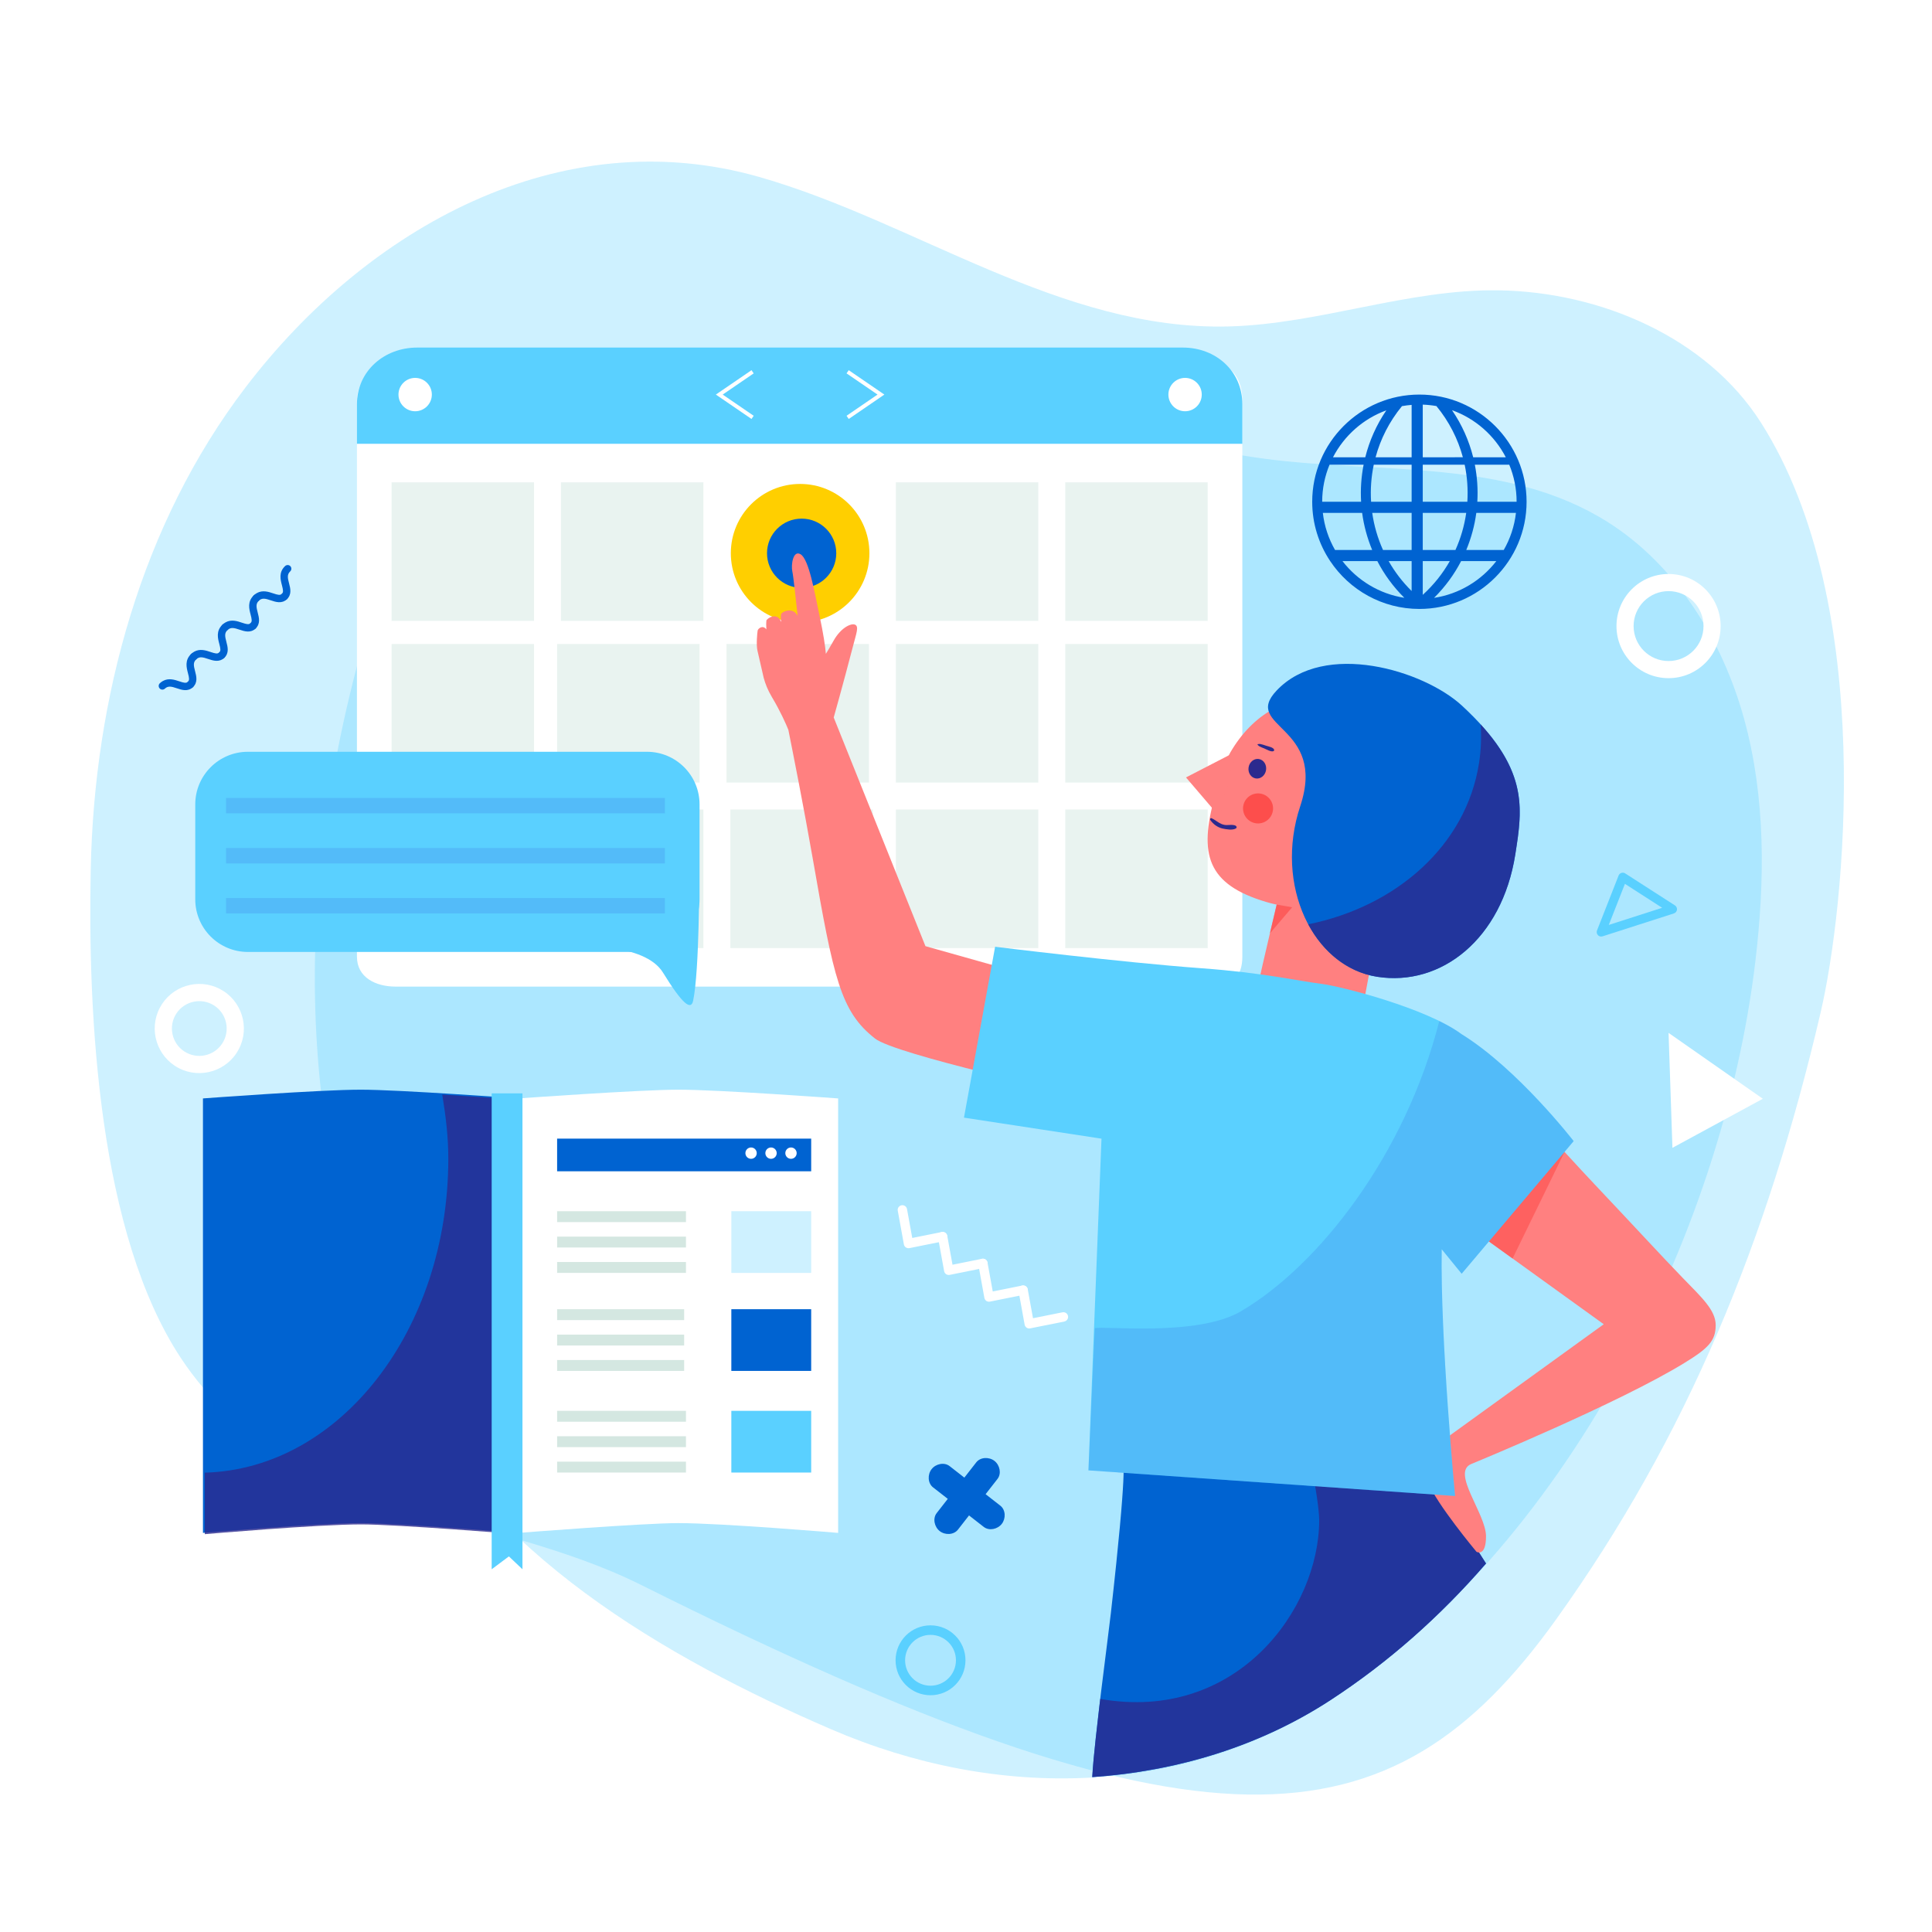 <?xml version="1.0" encoding="utf-8"?>
<!-- Generator: Adobe Illustrator 27.5.0, SVG Export Plug-In . SVG Version: 6.00 Build 0)  -->
<svg version="1.1" xmlns="http://www.w3.org/2000/svg" xmlns:xlink="http://www.w3.org/1999/xlink" x="0px" y="0px"
	 viewBox="0 0 500 500" style="enable-background:new 0 0 500 500;" xml:space="preserve">
<g id="Background">
	<rect style="fill:#FFFFFF;" width="500" height="500"/>
</g>
<g id="OBJECTS">
	<g>
		<path style="opacity:0.3;fill:#5AD0FF;" d="M63.524,100.282c-26.921,35.331-39.139,80.369-40.044,124.716
			c-0.769,37.63,1.937,94.325,23.489,126.704c27.269,40.95,79.441,38.73,119.041,58.52c145.642,72.778,193.779,68.805,236.727,8.854
			c33.937-47.371,54.69-98.125,68.435-157.021c6.249-26.771,14.615-105.485-15.446-152.69
			c-14.098-22.14-41.648-33.843-67.912-34.231c-23.505-0.35-46.328,8.74-69.828,9.35c-43.456,1.114-81.081-27.153-121.491-38.685
			C145.015,31.114,95.07,58.889,63.524,100.282z"/>
		<g>
			<g>
				<path style="opacity:0.3;fill:#5AD0FF;" d="M344.469,439.894c-38.257,25.025-86.233,26.255-129.38,7.638
					c-43.144-18.62-89.574-45.59-110.47-88.923c-24.133-50.043-32.959-117.064-9.009-197.733
					c16.397-55.232,93.215-63.01,150.6-58.562c27.344,2.117,53.767,12.795,81.02,16.405c30.127,3.988,62.677-0.164,88.925,16.437
					c17.645,11.161,29.629,30.538,35.235,50.954c5.603,20.416,5.368,41.873,2.905,62.615
					C445.774,320.599,404.245,400.789,344.469,439.894z"/>
				<g>
					<g>
						<path style="fill:#FFFFFF;" d="M321.517,247.591c0,5.394-2.866,7.74-7.962,7.74h-211.2c-5.094,0-9.979-2.347-9.979-7.74
							V103.542c0-5.395,4.886-9.606,9.979-9.606h211.2c5.096,0,7.962,4.212,7.962,9.606V247.591z"/>
						<g>
							<g style="opacity:0.5;">
								<rect x="101.342" y="124.819" style="fill:#D4E7E1;" width="36.862" height="35.866"/>
								<rect x="145.177" y="124.819" style="fill:#D4E7E1;" width="36.862" height="35.866"/>
								<rect x="231.852" y="124.819" style="fill:#D4E7E1;" width="36.862" height="35.866"/>
								<rect x="275.689" y="124.819" style="fill:#D4E7E1;" width="36.861" height="35.866"/>
							</g>
							<g style="opacity:0.5;">
								<rect x="101.342" y="166.663" style="fill:#D4E7E1;" width="36.862" height="35.865"/>
								<rect x="188.017" y="166.663" style="fill:#D4E7E1;" width="36.862" height="35.865"/>
								<rect x="144.181" y="166.663" style="fill:#D4E7E1;" width="36.862" height="35.865"/>
								<rect x="231.852" y="166.663" style="fill:#D4E7E1;" width="36.862" height="35.865"/>
								<rect x="275.689" y="166.663" style="fill:#D4E7E1;" width="36.861" height="35.865"/>
							</g>
							<g style="opacity:0.5;">
								<rect x="101.342" y="209.502" style="fill:#D4E7E1;" width="36.862" height="35.866"/>
								<rect x="189.013" y="209.502" style="fill:#D4E7E1;" width="36.861" height="35.866"/>
								<rect x="145.177" y="209.502" style="fill:#D4E7E1;" width="36.862" height="35.866"/>
								<rect x="231.852" y="209.502" style="fill:#D4E7E1;" width="36.862" height="35.866"/>
								<rect x="275.689" y="209.502" style="fill:#D4E7E1;" width="36.861" height="35.866"/>
							</g>
						</g>
						<g>
							<path style="fill:#5AD0FF;" d="M321.517,114.856v-10.242c0-8.551-6.833-14.664-15.385-14.664H107.965
								c-8.549,0-15.59,6.113-15.59,14.664v10.242H321.517z"/>
							<g>
								<path style="fill:#FFFFFF;" d="M111.76,102.115c0,2.385-1.933,4.317-4.317,4.317c-2.384,0-4.317-1.933-4.317-4.317
									c0-2.384,1.933-4.316,4.317-4.316C109.827,97.799,111.76,99.731,111.76,102.115z"/>
								<path style="fill:#FFFFFF;" d="M311.013,102.115c0,2.385-1.932,4.317-4.316,4.317s-4.317-1.933-4.317-4.317
									c0-2.384,1.933-4.316,4.317-4.316S311.013,99.731,311.013,102.115z"/>
							</g>
							<g>
								<polyline style="fill:none;stroke:#FFFFFF;stroke-miterlimit:10;" points="219.367,96.217 227.988,102.115 219.367,108.015 
																	"/>
								<polyline style="fill:none;stroke:#FFFFFF;stroke-miterlimit:10;" points="194.772,96.217 186.15,102.115 194.772,108.015 
																	"/>
							</g>
						</g>
					</g>
					<g>
						<path style="fill:#FFCF00;" d="M225.002,143.176c0,9.904-8.03,17.933-17.933,17.933c-9.904,0-17.933-8.028-17.933-17.933
							s8.028-17.933,17.933-17.933C216.973,125.243,225.002,133.271,225.002,143.176z"/>
						<path style="fill:#FFCF00;" d="M220.031,143.37c0,7.045-5.712,12.757-12.757,12.757c-7.045,0-12.758-5.712-12.758-12.757
							c0-7.046,5.712-12.758,12.758-12.758C214.319,130.612,220.031,136.324,220.031,143.37z"/>
						<path style="fill:#0063D1;" d="M216.425,143.18c0,4.949-4.013,8.963-8.962,8.963s-8.962-4.014-8.962-8.963
							s4.013-8.962,8.962-8.962S216.425,138.23,216.425,143.18z"/>
					</g>
				</g>
				<g>
					<path style="fill:#FF8080;" d="M239.504,244.865l-23.776-59.273h-0.01c0,0-0.003,0.133-0.004,0.122l0.013,0.106
						c0,0,2.321-8.186,5.073-18.759c0.828-3.184,1.533-4.92,0.499-5.391c-1.032-0.472-3.692,0.791-5.562,4.129
						c-0.757,1.352-1.421,2.479-2.003,3.417c-0.164-2.005-0.629-5.135-1.673-10.037c-1.233-5.785-2.693-14.428-4.872-15.736
						c-1.98-1.189-2.503,2.864-2.134,4.455c0.27,1.157,0.993,7.907,1.368,11.498c-1.065-2.212-3.529-1.32-4.171-0.649
						c-0.216,0.227-0.206,1.198-0.093,2.282c-0.015-0.043-0.03-0.095-0.046-0.136c-0.97-2.628-3.676-0.826-3.775-0.281
						c-0.056,0.303-0.068,1.233-0.008,2.27c-0.958-1.271-2.165-0.167-2.249,0.294c-0.1,0.544-0.416,3.638-0.049,5.229
						c0.426,1.843,0.957,4.162,1.292,5.624c0.079,0.418,0.18,0.867,0.308,1.345c0.009,0.043,0.016,0.072,0.016,0.072l0.003-0.002
						c0.399,1.47,1.05,3.174,2.125,4.97c2.154,3.594,3.581,6.826,4.249,8.462c1.037,5.162,4.029,20.227,6.309,33.302
						c5.432,31.148,7.195,39.6,16.129,46.602c5.302,4.154,51.794,14.336,51.794,14.336l6.808-25.425L239.504,244.865z"/>
					<g>
						<path style="fill:#0063D1;" d="M384.582,404.627c-11.988,13.841-25.407,25.652-40.113,35.267
							c-18.391,12.033-39.771,18.486-61.798,20.021c0.613-10.477,4.036-35.501,4.813-42.385c4.394-38.912,3.148-38.912,3.148-38.912
							l80.502,5.096C371.135,383.714,379.818,397.087,384.582,404.627z"/>
						<path style="opacity:0.8;fill:#2B2A8E;" d="M371.135,383.714l-31.437-2.355c0.65,2.586,1.708,9.342,1.708,12.05
							c0,23.088-21.384,52.458-56.669,46.271c-0.766,7.194-1.691,13.839-2.066,20.235c22.027-1.535,43.407-7.988,61.798-20.021
							c14.706-9.614,28.125-21.426,40.113-35.267C379.818,397.087,371.135,383.714,371.135,383.714z"/>
					</g>
					<g>
						<g>
							<path style="fill:#FF8080;" d="M332.207,226.511c0,0-6.183,25.869-6.594,28.472c-0.982,6.246,26.647,8.088,26.647,8.088
								l10.442-55.671l-11.081-14.095L332.207,226.511z"/>
							<g>
								<path style="fill:#FF8080;" d="M358.085,219.005c-4.802,14.933-18.147,18.084-30.445,14.409
									c-15.228-4.553-17.448-12.317-13.228-27.368c0.998-3.563,2.2-8.225,3.987-11.3c5.79-9.964,15.14-15.411,25.396-13.449
									C366.598,185.662,362.889,204.073,358.085,219.005z"/>
								<polygon style="fill:#FF8080;" points="306.931,201.198 315.57,211.302 319.906,194.498 								"/>
							</g>
							<polygon style="opacity:0.7;fill:#FD4E4C;" points="328.652,241.544 334.415,234.799 330.399,234.113 							"/>
						</g>
						<g>
							<path style="fill:#0063D1;" d="M392.157,221.122c-3.446,21.886-19.185,34.277-35.779,31.665
								c-16.594-2.614-26.688-23.688-19.881-44.14c6.997-21.02-15.194-20.297-6.124-29.919c12.319-13.064,38.098-5.251,48.01,3.919
								C395.693,198.661,394.095,208.823,392.157,221.122z"/>
							<path style="opacity:0.8;fill:#2B2A8E;" d="M383.188,187.468c0.23,3.323,0.107,6.694-0.426,10.082
								c-3.337,21.196-21.307,37.032-44.194,41.663c3.865,7.21,10.142,12.366,17.81,13.574c16.595,2.612,32.333-9.779,35.779-31.665
								C393.892,210.105,395.347,200.799,383.188,187.468z"/>
						</g>
						<g>
							<path style="fill:#2B2A8E;" d="M327.65,199.304c-0.219,1.389-1.406,2.355-2.652,2.158c-1.248-0.196-2.081-1.48-1.863-2.869
								c0.219-1.389,1.408-2.357,2.654-2.159C327.036,196.629,327.87,197.915,327.65,199.304z"/>
							<path style="fill:#FD4E4C;" d="M329.422,209.824c-0.334,2.12-2.323,3.568-4.444,3.234c-2.119-0.334-3.566-2.323-3.233-4.443
								c0.334-2.12,2.322-3.567,4.442-3.234C328.307,205.715,329.756,207.704,329.422,209.824z"/>
							<path style="fill:#2B2A8E;" d="M329.743,194.017c-0.211-0.626-1.512-0.836-2.062-1.025c-0.5-0.172-1.002-0.347-1.521-0.447
								c-0.213-0.041-0.504,0.031-0.603,0.029c-0.11-0.002-0.163,0.164-0.06,0.212c0.078,0.035,0.183,0.218,0.326,0.301
								c0.425,0.248,0.891,0.425,1.348,0.604c0.605,0.239,1.769,0.983,2.414,0.705C329.718,194.339,329.787,194.148,329.743,194.017
								z"/>
							<path style="fill:#2B2A8E;" d="M319.791,213.692c-0.75-0.395-1.968-0.084-2.805-0.2c-1.396-0.199-2.222-1.22-3.441-1.737
								c-0.27-0.113-0.478,0.201-0.332,0.427c0.696,1.09,1.938,1.982,3.215,2.249c0.947,0.198,2.578,0.502,3.445-0.048
								C320.153,214.204,320.038,213.823,319.791,213.692z"/>
						</g>
					</g>
					<g>
						<path style="fill:#FF8080;" d="M371.101,311.034l43.948,31.677c0,0-31.837,23.017-39.802,28.76
							c-7.962,5.745-7.603,6.891-5.596,12.243c2.009,5.354,12.464,17.882,12.464,17.882s2.467,1.435,2.467-4.004
							c0-5.839-9.095-16.533-3.823-18.707c1.32-0.544,38.205-15.741,55.186-26.169c6.146-3.771,8.076-5.703,8.076-9.767
							c0-3.905-3.634-7.174-8.607-12.307c-5.131-5.294-12.768-13.601-22.782-24.195c-7.848-8.303-23.18-25.403-23.18-25.403
							L371.101,311.034z"/>
						<polygon style="opacity:0.6;fill:#FD4E4C;" points="391.453,325.704 404.903,298.106 378.132,316.103 						"/>
					</g>
					<g>
						<path style="fill:#5AD0FF;" d="M407.26,295.316c0,0-14.443-18.676-29.026-27.69c-9.056-6.726-31.204-12.375-36.227-13.002
							c-6.267-0.784-15.069-2.872-30.969-4.034c-20.934-1.53-53.503-5.573-53.503-5.573l-8.06,44.228l35.591,5.442l-3.379,85.841
							l94.882,6.637c0,0-3.854-40.722-3.456-63.862c3.036,3.746,5.164,6.338,5.164,6.338L407.26,295.316z"/>
						<path style="opacity:0.2;fill:#356AE1;" d="M378.233,267.626c-1.573-1.167-3.544-2.301-5.747-3.383
							c-8.764,34.463-31.072,63.227-51.387,75.143c-11.25,6.599-35.517,3.681-37.761,4.356l-1.651,36.786l94.882,6.637
							c0,0-3.854-40.722-3.456-63.862c3.036,3.746,5.164,6.338,5.164,6.338l28.983-34.324
							C407.26,295.316,392.816,276.641,378.233,267.626z"/>
					</g>
				</g>
			</g>
			<path style="fill:#0063D1;" d="M367.338,102.115c-15.296,0-27.739,12.444-27.739,27.74c0,5.655,1.704,10.919,4.622,15.309v0.042
				h0.027c4.977,7.461,13.467,12.388,23.09,12.388c15.295,0,27.74-12.443,27.74-27.739S382.633,102.115,367.338,102.115z
				 M379.75,129.855h-11.542v-9.594h10.847C379.724,123.424,379.948,126.653,379.75,129.855z M368.208,118.341v-13.624
				c1.202,0.042,2.383,0.168,3.535,0.373c3.299,4.007,5.571,8.53,6.847,13.251H368.208z M365.329,118.341h-9.332
				c1.273-4.713,3.541-9.229,6.83-13.232c0.821-0.149,1.654-0.258,2.502-0.325V118.341z M365.329,120.261v9.594h-10.492
				c-0.199-3.201,0.026-6.431,0.694-9.594H365.329z M352.254,129.855h-10.075c0-3.396,0.681-6.636,1.906-9.594h8.817
				C352.28,123.429,352.069,126.653,352.254,129.855z M352.52,132.733c0.44,3.283,1.313,6.509,2.594,9.595h-9.612
				c-1.657-2.89-2.759-6.136-3.153-9.595H352.52z M355.13,132.733h10.199v9.595h-7.412
				C356.533,139.262,355.602,136.028,355.13,132.733z M365.329,145.207v7.746c-2.379-2.344-4.371-4.952-5.952-7.746H365.329z
				 M368.208,153.948v-8.741h7.002C373.4,148.402,371.058,151.358,368.208,153.948z M368.208,142.328v-9.595h11.249
				c-0.474,3.295-1.402,6.528-2.787,9.595H368.208z M382.066,132.733h10.261c-0.395,3.459-1.496,6.705-3.152,9.595h-9.703
				C380.753,139.242,381.628,136.017,382.066,132.733z M382.331,129.855c0.186-3.201-0.025-6.426-0.646-9.594h8.906
				c1.226,2.958,1.906,6.198,1.906,9.594H382.331z M389.696,118.341h-8.438c-1.067-4.266-2.886-8.396-5.479-12.184
				C381.813,108.313,386.784,112.71,389.696,118.341z M358.78,106.196c-2.578,3.777-4.387,7.894-5.451,12.145h-8.35
				C347.874,112.746,352.799,108.367,358.78,106.196z M347.425,145.207h9.023c1.782,3.445,4.119,6.658,6.993,9.505
				C356.948,153.697,351.276,150.19,347.425,145.207z M371.129,154.73c2.881-2.852,5.226-6.07,7.01-9.523h9.112
				C383.378,150.218,377.665,153.738,371.129,154.73z"/>
			<g>
				<g>
					<path style="fill:#5AD0FF;" d="M181.043,232.741c0,7.523-6.1,13.623-13.624,13.623H64.156c-7.524,0-13.624-6.1-13.624-13.623
						v-24.561c0-7.523,6.1-13.623,13.624-13.623h103.263c7.524,0,13.624,6.1,13.624,13.623V232.741z"/>
					<path style="fill:#5AD0FF;" d="M149.162,245.017c0,0,17.576-1.185,22.429,6.704c5.02,8.163,7.249,9.869,7.792,7.263
						c1.66-7.97,1.575-32.49,1.575-32.49L149.162,245.017z"/>
				</g>
				<g style="opacity:0.2;">
					<rect x="58.502" y="206.514" style="fill:#356AE1;" width="113.574" height="3.985"/>
					<rect x="58.502" y="219.465" style="fill:#356AE1;" width="113.574" height="3.985"/>
					<rect x="58.502" y="232.417" style="fill:#356AE1;" width="113.574" height="3.984"/>
				</g>
			</g>
			<g>
				<g>
					<path style="fill:#0063D1;" d="M134.218,396.712c0,0-31.68-2.533-40.847-2.533c-11.407,0-40.846,2.533-40.846,2.533V284.271
						c0,0,30.254-2.262,40.846-2.262c9.981,0,40.847,2.262,40.847,2.262V396.712z"/>
					<path style="fill:#FFFFFF;" d="M134.218,396.712c0,0,32.179-2.533,41.345-2.533c11.407,0,41.345,2.533,41.345,2.533V284.271
						c0,0-30.752-2.262-41.345-2.262c-9.982,0-41.345,2.262-41.345,2.262V396.712z"/>
					<path style="opacity:0.8;fill:#2B2A8E;" d="M134,284.605v112.438c0,0-31.335-2.53-40.5-2.53c-11.407,0-40.5,2.53-40.5,2.53
						v-15.921c35-0.935,63.024-36.971,63.024-81.284c0-5.669-0.686-11.209-1.572-16.549C124.654,283.907,134,284.605,134,284.605z"
						/>
					<polygon style="fill:#5AD0FF;" points="127.245,282.959 127.245,406.124 131.701,402.794 135.214,406.124 135.214,282.959 
											"/>
				</g>
				<g>
					<g>
						<g>
							<rect x="144.181" y="313.461" style="fill:#D4E7E1;" width="33.347" height="2.817"/>
							<rect x="144.181" y="320.036" style="fill:#D4E7E1;" width="33.347" height="2.818"/>
							<rect x="144.181" y="326.61" style="fill:#D4E7E1;" width="33.347" height="2.819"/>
						</g>
						<rect x="189.269" y="313.461" style="opacity:0.3;fill:#5AD0FF;" width="20.665" height="15.969"/>
					</g>
					<g>
						<g>
							<rect x="144.181" y="338.822" style="fill:#D4E7E1;" width="32.876" height="2.819"/>
							<rect x="144.181" y="345.397" style="fill:#D4E7E1;" width="32.876" height="2.818"/>
							<rect x="144.181" y="351.973" style="fill:#D4E7E1;" width="32.876" height="2.818"/>
						</g>
						<rect x="189.269" y="338.822" style="fill:#0063D1;" width="20.665" height="15.969"/>
					</g>
					<g>
						<g>
							<rect x="144.181" y="365.124" style="fill:#D4E7E1;" width="33.347" height="2.817"/>
							<rect x="144.181" y="371.699" style="fill:#D4E7E1;" width="33.347" height="2.817"/>
							<rect x="144.181" y="378.274" style="fill:#D4E7E1;" width="33.347" height="2.818"/>
						</g>
						<rect x="189.269" y="365.124" style="fill:#5AD0FF;" width="20.665" height="15.969"/>
					</g>
					<g>
						<rect x="144.181" y="294.675" style="fill:#0063D1;" width="65.753" height="8.453"/>
						<g>
							<path style="fill:#FFFFFF;" d="M195.845,298.431c0,0.811-0.657,1.47-1.468,1.47c-0.811,0-1.468-0.658-1.468-1.47
								c0-0.809,0.657-1.467,1.468-1.467C195.187,296.964,195.845,297.622,195.845,298.431z"/>
							<path style="fill:#FFFFFF;" d="M201.011,298.431c0,0.811-0.658,1.47-1.469,1.47c-0.811,0-1.468-0.658-1.468-1.47
								c0-0.809,0.657-1.467,1.468-1.467C200.353,296.964,201.011,297.622,201.011,298.431z"/>
							<path style="fill:#FFFFFF;" d="M206.177,298.431c0,0.811-0.657,1.47-1.468,1.47c-0.811,0-1.468-0.658-1.468-1.47
								c0-0.809,0.657-1.467,1.468-1.467C205.52,296.964,206.177,297.622,206.177,298.431z"/>
						</g>
					</g>
				</g>
			</g>
			<g>
				<g>
					<g>
						<path style="fill:#0063D1;" d="M58.377,161.067c1.491-0.837,3.038-0.317,4.217,0.08c1.245,0.417,1.795,0.547,2.239,0.127
							c0.388-0.357,0.989-0.341,1.347,0.047c0.363,0.384,0.343,0.989-0.043,1.349c-1.32,1.236-2.888,0.709-4.152,0.285
							c-1.369-0.458-2.251-0.702-3.096,0.093c-0.387,0.359-0.992,0.341-1.351-0.044c-0.359-0.385-0.338-0.989,0.045-1.353
							C57.84,161.407,58.109,161.215,58.377,161.067z"/>
						<path style="fill:#0063D1;" d="M66.483,153.482c1.488-0.837,3.04-0.315,4.216,0.08c1.246,0.417,1.795,0.546,2.241,0.127
							c0.384-0.36,0.987-0.338,1.35,0.048c0.36,0.381,0.34,0.987-0.044,1.345c-1.322,1.239-2.893,0.711-4.153,0.289
							c-1.411-0.47-2.253-0.704-3.099,0.088c-0.383,0.362-0.988,0.342-1.354-0.043c-0.358-0.386-0.332-0.986,0.051-1.351
							C65.952,153.825,66.217,153.627,66.483,153.482z"/>
						<path style="fill:#0063D1;" d="M65.877,153.929c0.375-0.208,0.857-0.143,1.161,0.181c0.361,0.387,0.342,0.988-0.045,1.349
							c-0.845,0.794-0.664,1.69-0.294,3.089c0.337,1.287,0.758,2.885-0.563,4.122c-0.382,0.357-0.985,0.343-1.345-0.044
							c-0.362-0.386-0.342-0.992,0.041-1.352c0.447-0.413,0.354-0.974,0.022-2.242c-0.375-1.414-0.881-3.354,0.837-4.968
							C65.745,154.011,65.809,153.968,65.877,153.929z"/>
						<path style="fill:#0063D1;" d="M74.449,147.178"/>
						<path style="fill:#0063D1;" d="M73.982,146.346c0.377-0.209,0.859-0.148,1.163,0.177c0.36,0.389,0.341,0.995-0.043,1.353
							c-0.845,0.793-0.665,1.688-0.297,3.087c0.341,1.284,0.759,2.883-0.558,4.119c-0.389,0.361-0.991,0.343-1.352-0.044
							c-0.359-0.38-0.338-0.984,0.047-1.349c0.442-0.413,0.351-0.971,0.02-2.239c-0.375-1.418-0.887-3.359,0.836-4.969
							C73.856,146.427,73.918,146.384,73.982,146.346z"/>
					</g>
					<g>
						<path style="fill:#0063D1;" d="M42.164,176.237c1.491-0.831,3.039-0.315,4.217,0.08c1.242,0.418,1.792,0.548,2.237,0.13
							c0.385-0.36,0.992-0.341,1.351,0.043c0.364,0.387,0.34,0.991-0.043,1.353c-1.322,1.235-2.889,0.71-4.151,0.286
							c-1.368-0.458-2.256-0.703-3.102,0.088c-0.384,0.363-0.985,0.34-1.347-0.045c-0.358-0.385-0.34-0.988,0.044-1.351
							C41.629,176.577,41.896,176.385,42.164,176.237z"/>
						<path style="fill:#0063D1;" d="M50.271,168.648c1.493-0.83,3.036-0.312,4.215,0.084c1.247,0.417,1.799,0.546,2.243,0.13
							c0.382-0.359,0.989-0.34,1.347,0.043c0.361,0.389,0.339,0.991-0.044,1.351c-1.322,1.233-2.891,0.708-4.149,0.288
							c-1.414-0.474-2.252-0.706-3.102,0.089c-0.38,0.357-0.989,0.338-1.348-0.047c-0.361-0.382-0.339-0.989,0.042-1.35
							C49.739,168.993,50.007,168.801,50.271,168.648z"/>
						<path style="fill:#0063D1;" d="M49.663,169.101c0.377-0.209,0.856-0.145,1.165,0.18c0.362,0.389,0.341,0.99-0.046,1.352
							c-0.843,0.792-0.673,1.645-0.293,3.085c0.337,1.285,0.759,2.886-0.562,4.125c-0.386,0.359-0.987,0.338-1.35-0.046
							c-0.36-0.385-0.342-0.992,0.042-1.35c0.449-0.415,0.357-0.975,0.022-2.246c-0.372-1.414-0.88-3.354,0.835-4.965
							C49.535,169.183,49.598,169.137,49.663,169.101z"/>
						<path style="fill:#0063D1;" d="M58.233,162.347"/>
						<path style="fill:#0063D1;" d="M57.768,161.517c0.375-0.21,0.859-0.147,1.164,0.178c0.362,0.387,0.342,0.992-0.043,1.353
							c-0.849,0.792-0.673,1.644-0.298,3.084c0.342,1.286,0.763,2.89-0.558,4.124c-0.382,0.362-0.991,0.339-1.349-0.044
							c-0.36-0.387-0.342-0.988,0.045-1.349c0.444-0.417,0.351-0.973,0.02-2.243c-0.377-1.417-0.887-3.359,0.834-4.968
							C57.642,161.596,57.705,161.551,57.768,161.517z"/>
					</g>
				</g>
				<path style="fill:#FFFFFF;" d="M46.24,276.41c-5.644-2.943-7.836-9.929-4.896-15.563c2.943-5.65,9.932-7.844,15.569-4.9
					c5.646,2.941,7.841,9.926,4.895,15.569C58.865,277.159,51.881,279.354,46.24,276.41z M54.856,259.897
					c-3.463-1.807-7.757-0.463-9.566,3.007c-1.807,3.462-0.455,7.753,3.007,9.56c3.469,1.807,7.756,0.46,9.563-3.002
					C59.669,265.991,58.322,261.706,54.856,259.897z"/>
				<g>
					<path style="fill:#FFFFFF;" d="M431.821,148.55c-7.442,0-13.477,6.035-13.477,13.479c0,7.445,6.034,13.479,13.477,13.479
						c7.445,0,13.478-6.033,13.478-13.479C445.299,154.585,439.267,148.55,431.821,148.55z M431.821,171.075
						c-4.994,0-9.046-4.049-9.046-9.047c0-4.996,4.052-9.047,9.046-9.047c4.998,0,9.048,4.051,9.048,9.047
						C440.869,167.026,436.819,171.075,431.821,171.075z"/>
				</g>
				<g>
					<path style="fill:#FFFFFF;" d="M276.186,340.085c0.099,0.139,0.173,0.304,0.216,0.487c0.131,0.658-0.299,1.298-0.953,1.432
						l-8.844,1.779c-0.319,0.066-0.651-0.005-0.917-0.184c-0.273-0.187-0.456-0.468-0.515-0.792l-1.58-8.702
						c-0.118-0.661,0.321-1.292,0.982-1.412c0.656-0.12,1.289,0.318,1.402,0.978l1.363,7.485l7.624-1.532
						C275.441,339.522,275.91,339.718,276.186,340.085z"/>
					<path style="fill:#FFFFFF;" d="M265.761,333.162c0.109,0.138,0.182,0.306,0.219,0.484c0.136,0.654-0.29,1.297-0.95,1.43
						l-8.836,1.783c-0.32,0.065-0.656-0.004-0.929-0.179c-0.266-0.191-0.451-0.478-0.51-0.797l-1.577-8.703
						c-0.12-0.658,0.32-1.29,0.976-1.41c0.664-0.12,1.297,0.318,1.411,0.976l1.36,7.487l7.622-1.534
						C265.024,332.603,265.492,332.797,265.761,333.162z"/>
					<path style="fill:#FFFFFF;" d="M255.347,326.236c0.104,0.147,0.179,0.306,0.216,0.49c0.134,0.655-0.293,1.297-0.953,1.429
						l-8.833,1.781c-0.322,0.066-0.658-0.002-0.926-0.184c-0.27-0.186-0.458-0.467-0.511-0.79l-1.582-8.701
						c-0.117-0.663,0.321-1.295,0.98-1.415c0.659-0.116,1.292,0.32,1.414,0.982l1.356,7.483l7.626-1.537
						C254.609,325.681,255.073,325.873,255.347,326.236z"/>
					<path style="fill:#FFFFFF;" d="M244.929,319.316c0.105,0.141,0.177,0.308,0.214,0.489c0.132,0.654-0.295,1.295-0.95,1.424
						l-8.837,1.787c-0.321,0.061-0.651-0.006-0.924-0.19c-0.269-0.181-0.457-0.465-0.509-0.789l-1.581-8.703
						c-0.122-0.658,0.316-1.291,0.979-1.41c0.659-0.12,1.291,0.317,1.413,0.978l1.356,7.483l7.623-1.536
						C244.192,318.755,244.653,318.951,244.929,319.316z"/>
				</g>
				<path style="fill:#0063D1;" d="M258.883,389.666l-3.81-2.972l3.076-3.943c1.085-1.392,0.611-3.581-0.78-4.667l0,0
					c-1.392-1.086-3.634-1.014-4.719,0.377l-3.077,3.944l-3.809-2.972c-1.393-1.086-3.579-0.612-4.667,0.783l0,0
					c-1.085,1.391-1.015,3.63,0.378,4.716l3.81,2.972l-2.866,3.674c-1.086,1.393-0.611,3.584,0.781,4.67l0,0
					c1.393,1.086,3.631,1.012,4.718-0.381l2.866-3.674l3.81,2.972c1.393,1.087,3.581,0.609,4.666-0.782l0,0
					C260.349,392.988,260.276,390.753,258.883,389.666z"/>
				<path style="fill:#5AD0FF;" d="M414.379,242.378c-0.313,0-0.618-0.127-0.84-0.365c-0.307-0.324-0.397-0.799-0.234-1.214
					l5.59-14.216c0.127-0.323,0.391-0.57,0.721-0.677c0.329-0.107,0.69-0.06,0.98,0.127l12.883,8.286
					c0.377,0.241,0.579,0.679,0.523,1.123c-0.058,0.442-0.368,0.812-0.795,0.951l-18.467,5.93
					C414.618,242.358,414.501,242.378,414.379,242.378z M420.53,228.741l-4.18,10.632l13.815-4.434L420.53,228.741z"/>
				<polygon style="fill:#FFFFFF;" points="456.22,284.358 431.822,267.309 432.824,297.059 				"/>
				<path style="fill:#5AD0FF;" d="M240.819,420.637c-4.995,0-9.045,4.05-9.045,9.044c0,4.997,4.05,9.045,9.045,9.045
					c4.995,0,9.046-4.048,9.046-9.045C249.864,424.686,245.814,420.637,240.819,420.637z M240.819,436.26
					c-3.634,0-6.579-2.945-6.579-6.579c0-3.633,2.945-6.578,6.579-6.578c3.634,0,6.577,2.945,6.577,6.578
					C247.396,433.315,244.453,436.26,240.819,436.26z"/>
			</g>
		</g>
	</g>
</g>
</svg>
